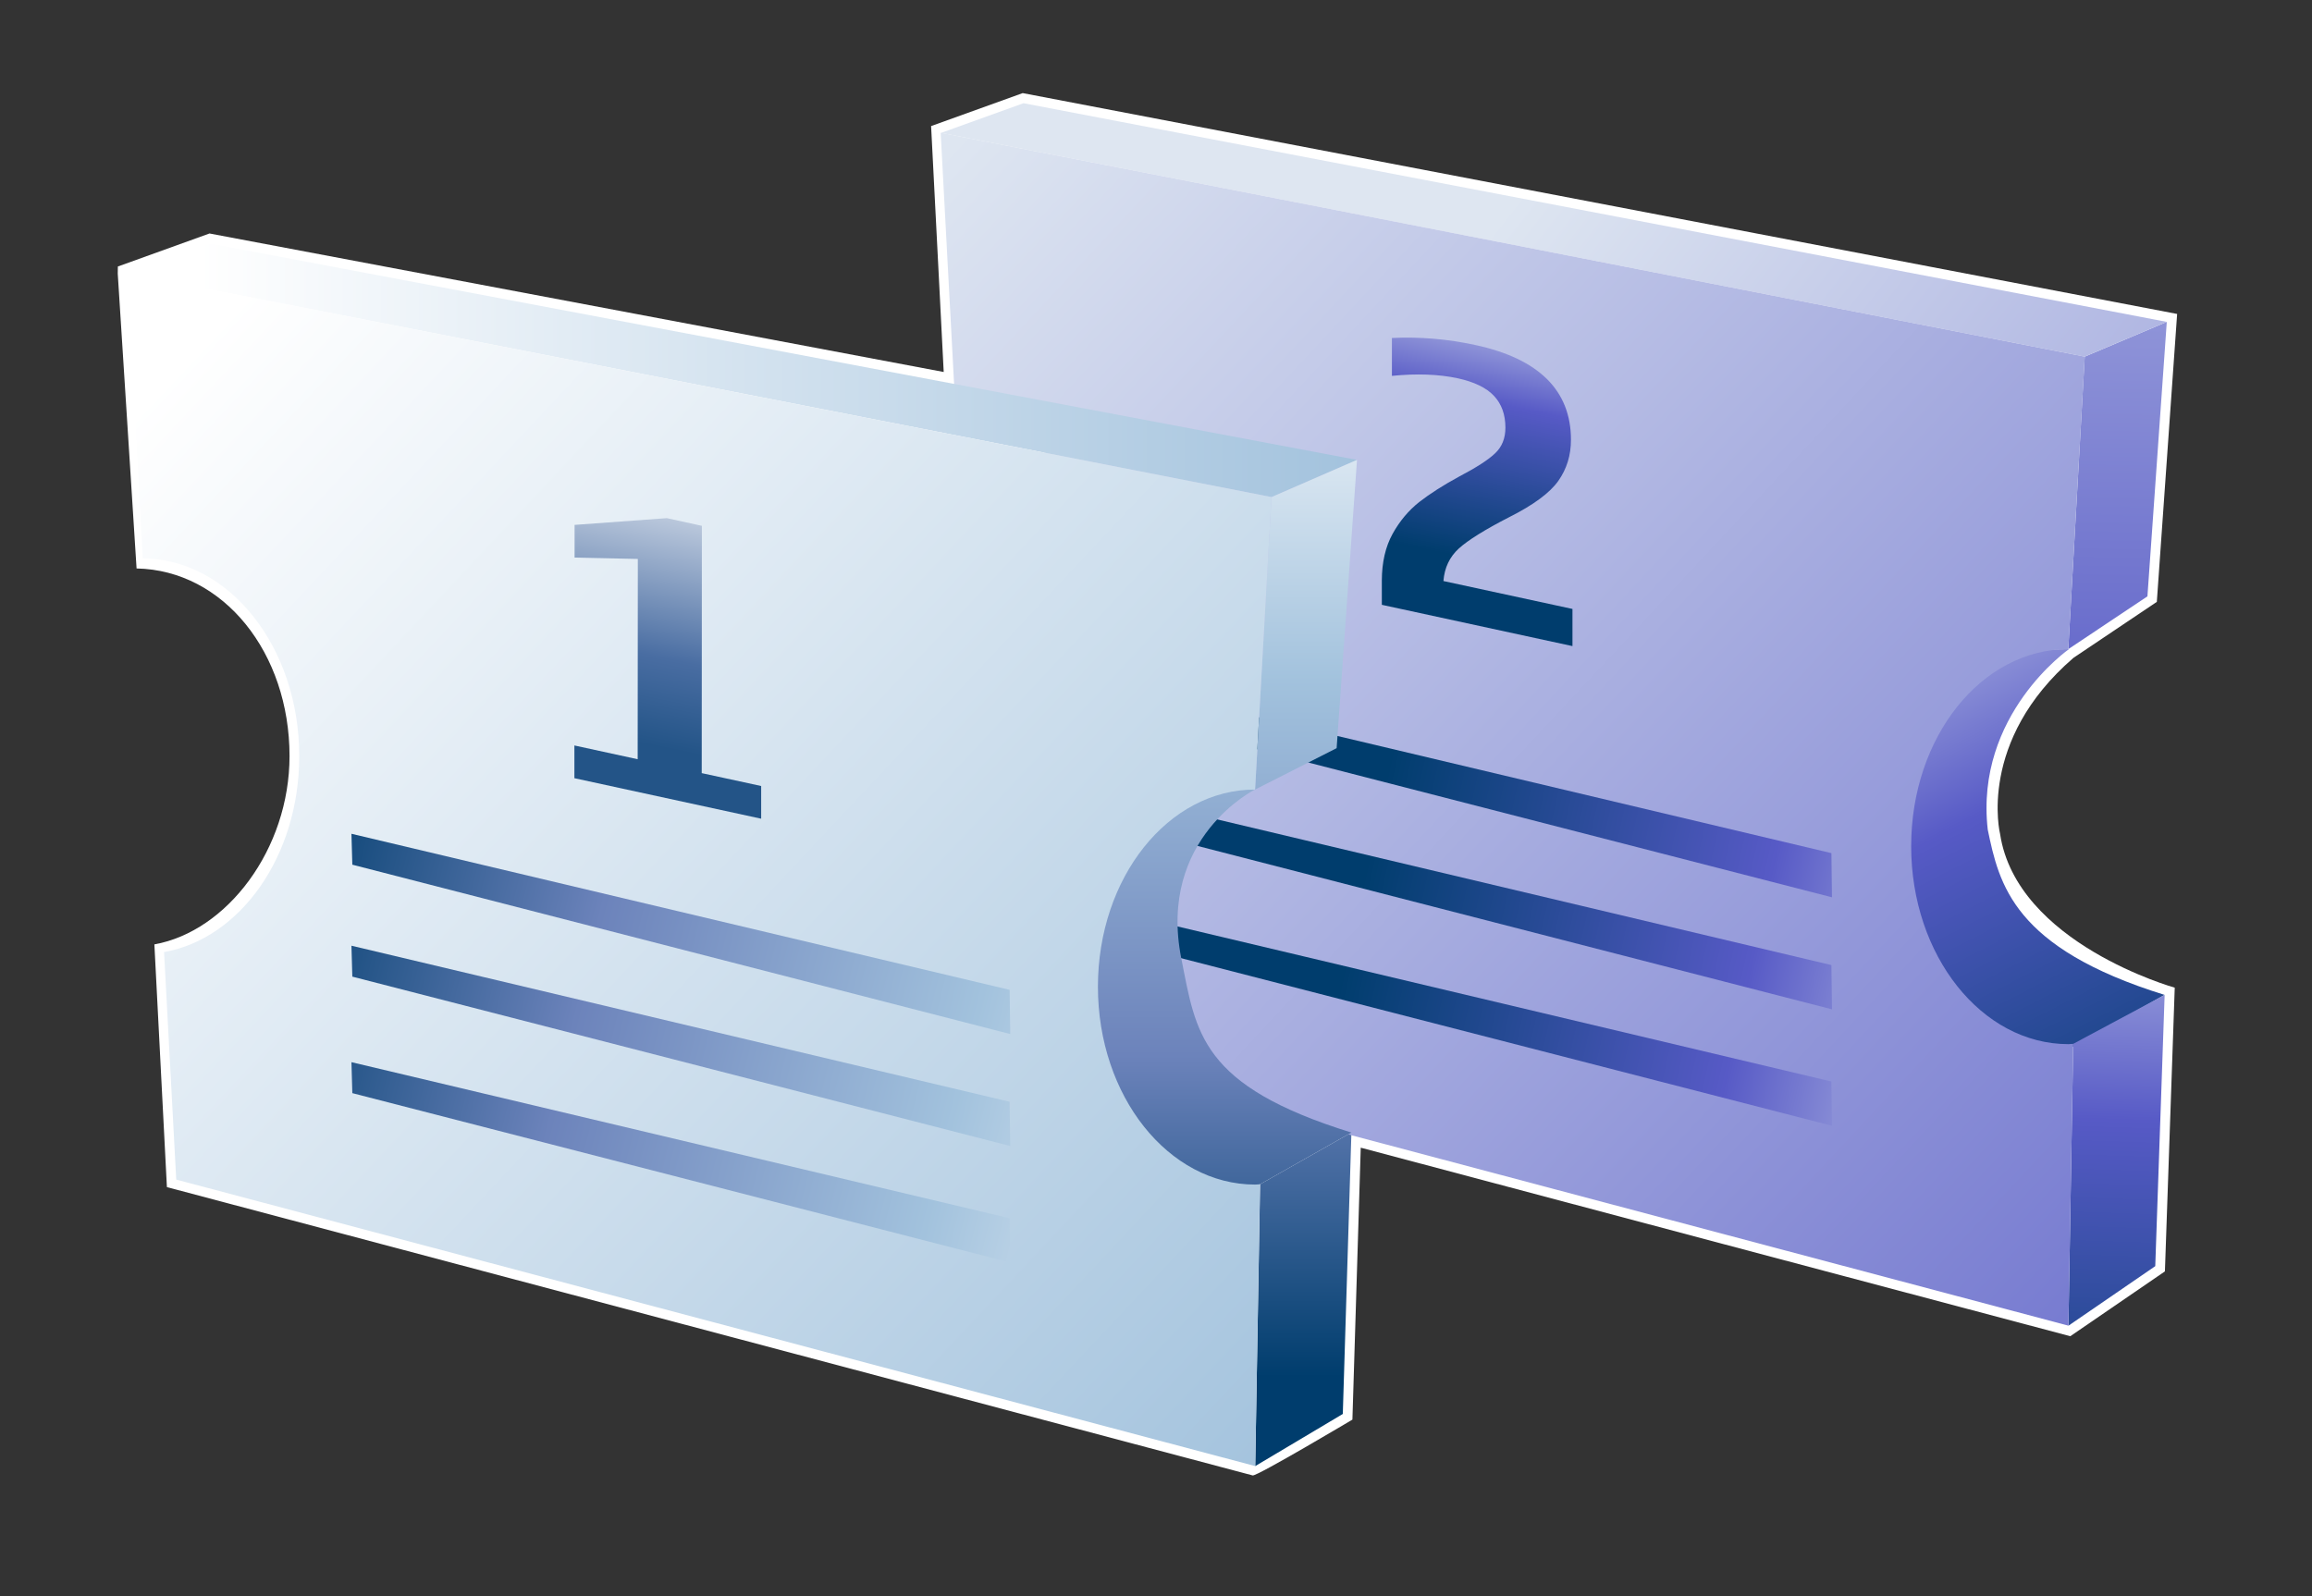 <?xml version="1.0" encoding="UTF-8"?>
<svg xmlns="http://www.w3.org/2000/svg" xmlns:xlink="http://www.w3.org/1999/xlink" contentScriptType="text/ecmascript" width="84" baseProfile="tiny" zoomAndPan="magnify" contentStyleType="text/css" viewBox="0 0 84 58" height="58" preserveAspectRatio="xMidYMid meet" version="1.1">
    <rect x="0" y="0" width="84" height="58" fill="#333333" stroke="none"/>
    <g>
        <g>
            <path fill="#ffffff" d="M 33.829 4.581 C 33.829 4.581 34.245 12.703 34.287 13.517 C 33.43 13.355 7.611 8.484 7.611 8.484 L 4.282 9.684 L 4.278 9.945 L 4.962 20.656 C 8.124 20.719 10.519 23.724 10.519 27.472 C 10.519 30.863 8.243 33.845 5.609 34.316 L 6.064 43.136 L 45.515 53.613 C 45.705 53.627 49.136 51.584 49.136 51.584 C 49.136 51.584 49.412 42.521 49.439 41.703 C 50.272 41.928 75.218 48.554 75.218 48.554 L 78.656 46.198 L 79.013 35.889 C 79.013 35.889 73.269 34.284 72.667 30.301 C 72.667 30.301 71.825 26.928 75.335 23.903 L 78.362 21.87 L 79.1 11.408 L 37.157 3.383 L 33.829 4.581 z "/>
            <linearGradient x1="-679.727" gradientTransform="matrix(1.19 0 0 -1.19 875.673 1344.9)" y1="1115.465" x2="-668.248" gradientUnits="userSpaceOnUse" y2="1093.156" xlink:type="simple" xlink:actuate="onLoad" id="XMLID_19_" xlink:show="other">
                <stop stop-color="#e6eef4" offset="0"/>
                <stop stop-color="#575ac6" offset="0.44"/>
                <stop stop-color="#003d6d" offset="0.94"/>
                <stop stop-color="#003d6d" offset="1"/>
            </linearGradient>
            <path fill="url(#XMLID_19_)" d="M 75.17 23.588 C 73.938 23.598 73.104 23.588 71.313 25.289 C 69.898 26.633 67.682 31.919 71.399 36.291 C 73.268 38.49 75.323 38.032 75.323 38.032 L 78.642 36.151 C 73.145 34.443 72.633 32.136 72.219 30.144 C 71.746 25.969 75.17 23.588 75.17 23.588 z "/>
            <linearGradient x1="-670.446" gradientTransform="matrix(1.19 0 0 -1.19 875.673 1344.9)" y1="1143.607" x2="-671.936" gradientUnits="userSpaceOnUse" y2="1057.107" xlink:type="simple" xlink:actuate="onLoad" id="XMLID_20_" xlink:show="other">
                <stop stop-color="#e6eef4" offset="0"/>
                <stop stop-color="#575ac6" offset="0.44"/>
                <stop stop-color="#003d6d" offset="0.94"/>
                <stop stop-color="#003d6d" offset="1"/>
            </linearGradient>
            <polygon fill="url(#XMLID_20_)" points="78.021,21.67 78.724,11.696 75.742,12.959 75.146,23.588   "/>
            <linearGradient x1="-670.615" gradientTransform="matrix(1.19 0 0 -1.19 875.673 1344.9)" y1="1107.076" x2="-671.465" gradientUnits="userSpaceOnUse" y2="1081.796" xlink:type="simple" xlink:actuate="onLoad" id="XMLID_21_" xlink:show="other">
                <stop stop-color="#e6eef4" offset="0"/>
                <stop stop-color="#575ac6" offset="0.44"/>
                <stop stop-color="#003d6d" offset="0.94"/>
                <stop stop-color="#003d6d" offset="1"/>
            </linearGradient>
            <polygon fill="url(#XMLID_21_)" points="75.324,37.93 75.151,48.172 78.305,46.008 78.646,36.151   "/>
            <linearGradient x1="-695.79" gradientTransform="matrix(1.19 0 0 -1.19 875.673 1344.9)" y1="1120.837" x2="-695.79" gradientUnits="userSpaceOnUse" y2="1088.117" xlink:type="simple" xlink:actuate="onLoad" id="XMLID_22_" xlink:show="other">
                <stop stop-color="#ffffff" offset="0"/>
                <stop stop-color="#a2c2dd" offset="0.35"/>
                <stop stop-color="#6c83bb" offset="0.7"/>
                <stop stop-color="#003d6d" offset="1"/>
            </linearGradient>
            <polygon fill="url(#XMLID_22_)" points="45.782,43.032 45.605,53.273 48.787,51.379 49.1,41.152   "/>
            <linearGradient x1="-689.695" gradientTransform="matrix(1.19 0 0 -1.19 875.673 1344.9)" y1="1123.988" x2="-656.965" gradientUnits="userSpaceOnUse" y2="1098.488" xlink:type="simple" xlink:actuate="onLoad" id="XMLID_23_" xlink:show="other">
                <stop stop-color="#dee6f1" offset="0"/>
                <stop stop-color="#7579d0" offset="1"/>
            </linearGradient>
            <polygon fill="url(#XMLID_23_)" points="78.724,11.696 37.186,3.75 34.193,4.828 75.742,12.959   "/>
            <linearGradient x1="-706.983" gradientTransform="matrix(1.19 0 0 -1.19 875.673 1344.9)" y1="1125.528" x2="-669.923" gradientUnits="userSpaceOnUse" y2="1090.928" xlink:type="simple" xlink:actuate="onLoad" id="XMLID_24_" xlink:show="other">
                <stop stop-color="#dee6f1" offset="0"/>
                <stop stop-color="#7579d0" offset="1"/>
            </linearGradient>
            <path fill="url(#XMLID_24_)" d="M 75.146 23.588 L 75.744 12.959 L 34.177 4.823 L 34.73 15.185 C 37.876 15.206 40.416 18.411 40.416 22.368 C 40.416 26.003 38.276 28.995 35.508 29.493 L 35.95 37.759 L 75.15 48.17 L 75.325 37.93 C 75.265 37.93 75.212 37.941 75.15 37.941 C 71.999 37.941 69.437 34.722 69.437 30.748 C 69.438 26.779 71.99 23.588 75.146 23.588 z "/>
            <linearGradient x1="-688.858" gradientTransform="matrix(1.19 0 0 -1.19 875.673 1344.9)" y1="1121.865" x2="-690.788" gradientUnits="userSpaceOnUse" y2="1112.475" xlink:type="simple" xlink:actuate="onLoad" id="XMLID_25_" xlink:show="other">
                <stop stop-color="#e6eef4" offset="0"/>
                <stop stop-color="#575ac6" offset="0.44"/>
                <stop stop-color="#003d6d" offset="0.94"/>
                <stop stop-color="#003d6d" offset="1"/>
            </linearGradient>
            <path fill="url(#XMLID_25_)" d="M 57.131 22.127 L 57.131 23.477 L 50.205 21.977 L 50.205 21.093 C 50.207 20.438 50.336 19.871 50.594 19.402 C 50.854 18.932 51.178 18.548 51.563 18.243 C 51.95 17.942 52.43 17.634 53.004 17.322 C 53.631 16.993 54.071 16.712 54.318 16.474 C 54.568 16.241 54.695 15.93 54.695 15.541 C 54.695 15.064 54.556 14.678 54.278 14.383 C 54.005 14.09 53.562 13.877 52.965 13.746 C 52.267 13.596 51.468 13.568 50.571 13.658 L 50.571 12.281 C 51.58 12.233 52.59 12.316 53.609 12.538 C 54.767 12.788 55.63 13.203 56.211 13.779 C 56.785 14.353 57.078 15.088 57.076 15.984 C 57.076 16.543 56.924 17.038 56.617 17.474 C 56.309 17.908 55.717 18.347 54.836 18.79 C 53.95 19.244 53.34 19.626 53.004 19.929 C 52.668 20.236 52.48 20.63 52.443 21.113 L 57.131 22.127 z "/>
            <linearGradient x1="-672.814" gradientTransform="matrix(1.19 0 0 -1.19 875.673 1344.9)" y1="1094.669" x2="-696.474" gradientUnits="userSpaceOnUse" y2="1099.909" xlink:type="simple" xlink:actuate="onLoad" id="XMLID_26_" xlink:show="other">
                <stop stop-color="#e6eef4" offset="0"/>
                <stop stop-color="#575ac6" offset="0.44"/>
                <stop stop-color="#003d6d" offset="0.94"/>
                <stop stop-color="#003d6d" offset="1"/>
            </linearGradient>
            <polygon fill="url(#XMLID_26_)" points="42.625,33.627 66.539,39.299 66.56,40.907 42.66,34.752   "/>
            <linearGradient x1="-672.065" gradientTransform="matrix(1.19 0 0 -1.19 875.673 1344.9)" y1="1098.058" x2="-695.725" gradientUnits="userSpaceOnUse" y2="1103.298" xlink:type="simple" xlink:actuate="onLoad" id="XMLID_27_" xlink:show="other">
                <stop stop-color="#e6eef4" offset="0"/>
                <stop stop-color="#575ac6" offset="0.44"/>
                <stop stop-color="#003d6d" offset="0.94"/>
                <stop stop-color="#003d6d" offset="1"/>
            </linearGradient>
            <polygon fill="url(#XMLID_27_)" points="42.625,29.396 66.539,35.068 66.56,36.676 42.66,30.52   "/>
            <linearGradient x1="-671.343" gradientTransform="matrix(1.19 0 0 -1.19 875.673 1344.9)" y1="1101.315" x2="-695.003" gradientUnits="userSpaceOnUse" y2="1106.555" xlink:type="simple" xlink:actuate="onLoad" id="XMLID_28_" xlink:show="other">
                <stop stop-color="#e6eef4" offset="0"/>
                <stop stop-color="#575ac6" offset="0.44"/>
                <stop stop-color="#003d6d" offset="0.94"/>
                <stop stop-color="#003d6d" offset="1"/>
            </linearGradient>
            <polygon fill="url(#XMLID_28_)" points="42.625,25.328 66.539,31 66.56,32.605 42.66,26.453   "/>
            <linearGradient x1="-698.271" gradientTransform="matrix(1.19 0 0 -1.19 875.673 1344.9)" y1="1120.837" x2="-698.271" gradientUnits="userSpaceOnUse" y2="1088.117" xlink:type="simple" xlink:actuate="onLoad" id="XMLID_29_" xlink:show="other">
                <stop stop-color="#ffffff" offset="0"/>
                <stop stop-color="#a2c2dd" offset="0.35"/>
                <stop stop-color="#6c83bb" offset="0.7"/>
                <stop stop-color="#003d6d" offset="1"/>
            </linearGradient>
            <path fill="url(#XMLID_29_)" d="M 45.626 28.672 C 44.988 28.691 43.523 28.598 41.733 30.297 C 40.32 31.643 37.979 37.054 41.699 41.426 C 43.568 43.627 45.782 43.033 45.782 43.033 L 49.099 41.154 C 43.601 39.447 43.458 37.527 42.922 34.842 C 42.039 30.429 45.626 28.672 45.626 28.672 z "/>
            <linearGradient x1="-731.66" gradientTransform="matrix(1.19 0 0 -1.19 875.673 1344.9)" y1="1118.411" x2="-694.152" gradientUnits="userSpaceOnUse" y2="1118.411" xlink:type="simple" xlink:actuate="onLoad" id="XMLID_30_" xlink:show="other">
                <stop stop-color="#ffffff" offset="0"/>
                <stop stop-color="#ffffff" offset="0.05"/>
                <stop stop-color="#a2c2dd" offset="1"/>
            </linearGradient>
            <polygon fill="url(#XMLID_30_)" points="49.303,16.711 7.639,8.853 4.65,9.93 46.196,18.063   "/>
            <linearGradient x1="-695.708" gradientTransform="matrix(1.19 0 0 -1.19 875.673 1344.9)" y1="1120.835" x2="-695.708" gradientUnits="userSpaceOnUse" y2="1088.118" xlink:type="simple" xlink:actuate="onLoad" id="XMLID_31_" xlink:show="other">
                <stop stop-color="#ffffff" offset="0"/>
                <stop stop-color="#a2c2dd" offset="0.35"/>
                <stop stop-color="#6c83bb" offset="0.7"/>
                <stop stop-color="#003d6d" offset="1"/>
            </linearGradient>
            <polygon fill="url(#XMLID_31_)" points="48.563,27.186 49.303,16.711 46.196,18.063 45.599,28.69   "/>
            <linearGradient x1="-731.755" gradientTransform="matrix(1.19 0 0 -1.19 875.673 1344.9)" y1="1121.29" x2="-694.665" gradientUnits="userSpaceOnUse" y2="1086.47" xlink:type="simple" xlink:actuate="onLoad" id="XMLID_32_" xlink:show="other">
                <stop stop-color="#ffffff" offset="0"/>
                <stop stop-color="#ffffff" offset="0.05"/>
                <stop stop-color="#a2c2dd" offset="1"/>
            </linearGradient>
            <path fill="url(#XMLID_32_)" d="M 45.599 28.69 L 46.197 18.062 L 4.632 9.929 L 5.187 20.289 C 8.331 20.31 10.872 23.516 10.872 27.475 C 10.872 31.106 8.731 34.102 5.961 34.596 L 6.403 42.862 L 45.605 53.273 L 45.779 43.034 C 45.718 43.034 45.662 43.044 45.605 43.044 C 42.45 43.044 39.89 39.827 39.89 35.853 C 39.892 31.885 42.445 28.69 45.599 28.69 z "/>
            <linearGradient x1="-713.656" gradientTransform="matrix(1.19 0 0 -1.19 875.673 1344.9)" y1="1116.605" x2="-715.596" gradientUnits="userSpaceOnUse" y2="1107.216" xlink:type="simple" xlink:actuate="onLoad" id="XMLID_33_" xlink:show="other">
                <stop stop-color="#ffffff" offset="0"/>
                <stop stop-color="#496da2" offset="0.71"/>
                <stop stop-color="#235487" offset="0.99"/>
                <stop stop-color="#235487" offset="1"/>
            </linearGradient>
            <path fill="url(#XMLID_33_)" d="M 27.655 28.561 L 27.655 29.749 L 20.869 28.277 L 20.869 27.088 L 23.168 27.588 L 23.174 20.31 L 20.876 20.261 L 20.876 19.073 L 24.229 18.828 L 25.501 19.107 L 25.495 28.093 L 27.655 28.561 z "/>
            <linearGradient x1="-696.085" gradientTransform="matrix(1.19 0 0 -1.19 875.673 1344.9)" y1="1089.736" x2="-729.096" gradientUnits="userSpaceOnUse" y2="1097.816" xlink:type="simple" xlink:actuate="onLoad" id="XMLID_34_" xlink:show="other">
                <stop stop-color="#ffffff" offset="0"/>
                <stop stop-color="#a2c2dd" offset="0.35"/>
                <stop stop-color="#6c83bb" offset="0.7"/>
                <stop stop-color="#003d6d" offset="1"/>
            </linearGradient>
            <polygon fill="url(#XMLID_34_)" points="12.769,38.596 36.682,44.267 36.705,45.877 12.801,39.721   "/>
            <linearGradient x1="-695.264" gradientTransform="matrix(1.19 0 0 -1.19 875.673 1344.9)" y1="1093.091" x2="-728.274" gradientUnits="userSpaceOnUse" y2="1101.171" xlink:type="simple" xlink:actuate="onLoad" id="XMLID_35_" xlink:show="other">
                <stop stop-color="#ffffff" offset="0"/>
                <stop stop-color="#a2c2dd" offset="0.35"/>
                <stop stop-color="#6c83bb" offset="0.7"/>
                <stop stop-color="#003d6d" offset="1"/>
            </linearGradient>
            <polygon fill="url(#XMLID_35_)" points="12.769,34.364 36.682,40.035 36.705,41.643 12.801,35.488   "/>
            <linearGradient x1="-694.475" gradientTransform="matrix(1.19 0 0 -1.19 875.673 1344.9)" y1="1096.314" x2="-727.485" gradientUnits="userSpaceOnUse" y2="1104.394" xlink:type="simple" xlink:actuate="onLoad" id="XMLID_36_" xlink:show="other">
                <stop stop-color="#ffffff" offset="0"/>
                <stop stop-color="#a2c2dd" offset="0.35"/>
                <stop stop-color="#6c83bb" offset="0.7"/>
                <stop stop-color="#003d6d" offset="1"/>
            </linearGradient>
            <polygon fill="url(#XMLID_36_)" points="12.769,30.297 36.682,35.968 36.705,37.574 12.801,31.42   "/>
        </g>
        <rect width="84" fill="none" height="58"/>
    </g>
</svg>
